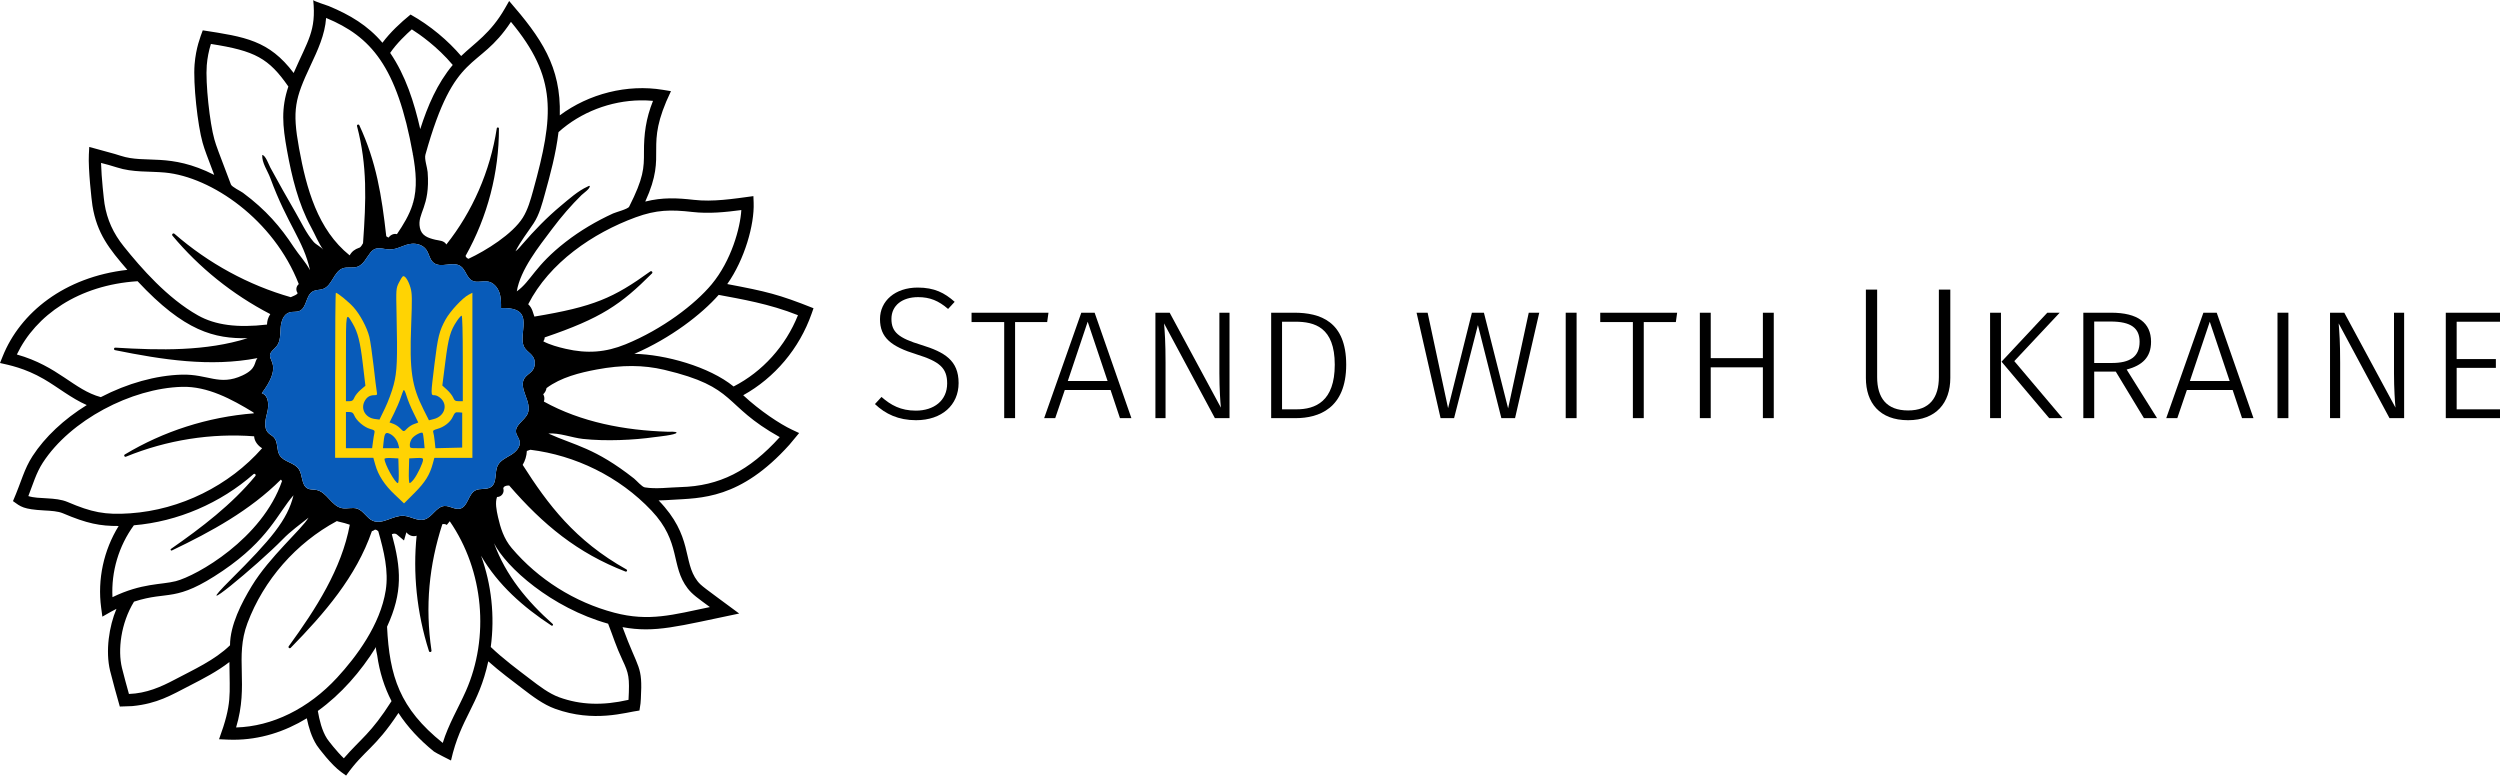 <?xml version="1.0" encoding="UTF-8" standalone="no"?>
<!-- Created with Inkscape (http://www.inkscape.org/) -->

<svg
   width="150.668mm"
   height="46.742mm"
   viewBox="0 0 150.668 46.742"
   version="1.1"
   id="svg1449"
   inkscape:version="1.2 (dc2aedaf03, 2022-05-15)"
   sodipodi:docname="logo-f0.svg"
   xmlns:inkscape="http://www.inkscape.org/namespaces/inkscape"
   xmlns:sodipodi="http://sodipodi.sourceforge.net/DTD/sodipodi-0.dtd"
   xmlns="http://www.w3.org/2000/svg"
   xmlns:svg="http://www.w3.org/2000/svg">
  <sodipodi:namedview
     id="namedview1451"
     pagecolor="#ffffff"
     bordercolor="#666666"
     borderopacity="1.0"
     inkscape:showpageshadow="2"
     inkscape:pageopacity="0.0"
     inkscape:pagecheckerboard="0"
     inkscape:deskcolor="#d1d1d1"
     inkscape:document-units="mm"
     showgrid="false"
     inkscape:zoom="0.99276681"
     inkscape:cx="297.14934"
     inkscape:cy="5.0364295"
     inkscape:window-width="1920"
     inkscape:window-height="986"
     inkscape:window-x="-11"
     inkscape:window-y="-11"
     inkscape:window-maximized="1"
     inkscape:current-layer="layer1" />
  <defs
     id="defs1446">
    <rect
       x="223.114"
       y="118.356"
       width="573.649"
       height="91.159"
       id="rect2616" />
  </defs>
  <g
     inkscape:label="Layer 1"
     inkscape:groupmode="layer"
     id="layer1"
     style="display:inline"
     transform="translate(-7.103,-31.711)">
    <path
       id="path75"
       style="display:inline;fill:#000000;fill-opacity:1;fill-rule:nonzero;stroke:none;stroke-width:0.005"
       d="m 25.98,31.711 c 0.189,1.868 -0.322,2.43 -1.179,4.399 -1.484,-1.971 -2.942,-2.181 -5.478,-2.571 -0.14,0.381 -0.413,1.055 -0.493,2.051 -0.093,1.155 0.185,3.671 0.484,4.723 0.129,0.452 0.276,0.821 0.699,1.938 -2.703,-1.366 -4.117,-0.654 -5.639,-1.152 -0.536,-0.176 -0.656,-0.181 -1.892,-0.533 l -0.024,0.463 c -0.045,0.874 0.169,2.782 0.217,3.081 0.271,1.675 1.014,2.606 2.104,3.864 -3.791,0.427 -6.459,2.577 -7.515,5.215 L 7.103,53.588 c 0.549,0.125 1.491,0.302 2.643,0.968 0.843,0.489 1.652,1.158 2.586,1.567 -1.378,0.853 -2.521,1.925 -3.265,3.072 -0.523,0.807 -0.649,1.485 -1.182,2.717 0.474,0.341 0.618,0.493 1.884,0.562 0.407,0.022 0.827,0.045 1.122,0.17 1.457,0.622 2.246,0.773 3.363,0.767 -0.902,1.46 -1.284,3.216 -1.055,4.922 l 0.073,0.542 c 0.504,-0.287 0.601,-0.347 0.85,-0.471 -0.444,1.044 -0.672,2.544 -0.384,3.734 0.138,0.569 0.426,1.594 0.585,2.155 0.811,-0.029 0.729,-0.025 0.765,-0.028 1.502,-0.15 2.309,-0.647 3.455,-1.236 0.816,-0.42 1.653,-0.851 2.385,-1.419 0.01,2.015 0.174,2.475 -0.624,4.653 0.531,0.024 0.635,0.031 0.86,0.031 1.614,0 3.104,-0.486 4.429,-1.293 0.111,0.539 0.285,1.133 0.601,1.627 0.113,0.175 0.885,1.189 1.466,1.608 l 0.301,0.217 c 1.108,-1.561 1.715,-1.594 3.155,-3.774 0.556,0.855 1.272,1.62 2.136,2.322 0.098,0.079 1.031,0.544 1.031,0.544 0.586,-2.59 1.671,-3.309 2.247,-5.977 0.701,0.624 1.445,1.173 2.058,1.643 0.586,0.449 1.249,0.958 1.969,1.217 2.353,0.85 4.24,0.21 5.084,0.104 0.073,-0.471 0.07,-0.436 0.084,-0.709 0.111,-2.054 -0.136,-1.681 -1.105,-4.316 1.959,0.365 3.327,-0.051 7.031,-0.82 -2.155,-1.593 -2.296,-1.673 -2.517,-1.959 -0.905,-1.177 -0.247,-2.7 -2.338,-4.858 0.262,-0.004 0.52,-0.02 0.764,-0.035 1.783,-0.111 4.148,-0.015 7.12,-3.323 0,0 0.239,-0.295 0.584,-0.703 l -0.437,-0.205 c -0.699,-0.327 -1.925,-1.131 -2.934,-2.073 1.898,-1.051 3.385,-2.814 4.121,-4.91 l 0.117,-0.333 c -2.107,-0.841 -2.838,-1.009 -5.199,-1.457 1.054,-1.491 1.639,-3.586 1.591,-4.894 l -0.015,-0.406 c -1.257,0.171 -2.443,0.355 -3.584,0.225 -1.018,-0.115 -1.884,-0.159 -2.934,0.103 1.399,-3.057 -0.154,-3.124 1.55,-6.654 l -0.487,-0.08 c -2.149,-0.353 -4.456,0.231 -6.213,1.537 0.085,-2.95 -1.133,-4.678 -3.052,-6.891 l -0.258,0.451 c -0.858,1.499 -1.809,2.071 -2.634,2.865 -0.786,-0.921 -1.853,-1.831 -3.05,-2.5 -0.614,0.499 -1.225,1.072 -1.695,1.701 -0.888,-1.049 -1.966,-1.684 -3.234,-2.211 -0.097,-0.04 -0.933,-0.303 -0.937,-0.363 z m 0.777,1.081 c 2.69,1.118 4.274,2.887 5.229,8.208 -0.003,0.012 -0.006,0.023 -0.009,0.035 l 0.016,0.004 c 0.173,0.976 0.276,1.984 -0.006,2.937 l -0.021,0.003 c 0.002,0.014 0.004,0.028 0.006,0.042 -0.199,0.642 -0.564,1.24 -0.947,1.802 -0.204,-0.051 -0.376,0.044 -0.514,0.208 -0.022,-0.011 -0.111,-0.07 -0.129,-0.081 -0.276,-2.458 -0.601,-4.491 -1.623,-6.69 -0.039,-0.083 -0.163,-0.038 -0.14,0.05 0.628,2.406 0.547,4.456 0.363,7.059 -0.144,0.264 -0.199,0.263 -0.248,0.279 -0.235,0.081 -0.426,0.213 -0.558,0.453 -1.928,-1.545 -2.61,-4.035 -3.05,-6.454 -0.423,-2.327 -0.242,-2.997 0.695,-4.995 0.426,-0.909 0.865,-1.845 0.936,-2.859 z m 11.14,0.236 c 2.789,3.361 2.598,5.608 1.34,10.156 -0.158,0.57 -0.32,1.159 -0.628,1.649 -0.621,0.988 -2.217,1.983 -3.273,2.475 -0.101,-0.039 -0.146,-0.097 -0.176,-0.172 1.337,-2.379 2.019,-5.056 2.012,-7.68 0,-0.081 -0.117,-0.089 -0.13,-0.009 -0.397,2.594 -1.473,5.027 -3.038,6.999 -0.144,-0.246 -0.43,-0.23 -0.669,-0.288 -0.431,-0.104 -0.827,-0.237 -0.925,-0.714 -0.184,-0.891 0.632,-1.228 0.466,-3.362 -0.021,-0.274 -0.206,-0.791 -0.135,-1.045 1.788,-6.418 3.155,-4.972 5.156,-8.008 z m -5.976,0.453 c 0.454,0.288 1.537,1.036 2.468,2.145 -0.935,1.113 -1.517,2.479 -1.959,3.866 -0.366,-1.612 -0.88,-3.225 -1.813,-4.593 0.39,-0.577 0.995,-1.145 1.305,-1.418 z m -12.107,0.879 c 2.672,0.414 3.487,0.868 4.668,2.566 -0.442,1.315 -0.354,2.347 -0.081,3.851 0.287,1.579 0.673,3.203 1.448,4.622 0.242,0.442 0.446,0.961 0.737,1.368 -0.127,-0.178 -0.429,-0.303 -0.583,-0.48 -0.444,-0.511 -0.757,-1.205 -1.096,-1.786 -0.501,-0.861 -1.025,-1.795 -1.51,-2.688 -0.095,-0.175 -0.291,-0.748 -0.49,-0.763 -0.028,0.476 0.325,0.953 0.484,1.386 1.036,2.818 2.005,3.762 2.395,5.558 -0.272,-0.509 -0.663,-0.911 -0.974,-1.385 -0.799,-1.218 -1.67,-2.242 -3.066,-3.278 -0.142,-0.106 -0.669,-0.351 -0.726,-0.503 -0.774,-2.042 -0.876,-2.291 -0.998,-2.719 -0.275,-0.966 -0.544,-3.401 -0.458,-4.462 0.035,-0.438 0.119,-0.87 0.25,-1.29 z m 25.877,3.4 c 0.256,-0.004 0.512,0.006 0.767,0.03 -0.432,1.078 -0.55,2.017 -0.545,3.085 0.005,0.974 -0.022,1.572 -0.893,3.293 -0.073,0.144 -0.804,0.332 -0.97,0.408 -1.004,0.461 -1.974,1.031 -2.85,1.71 -1.894,1.469 -2.076,2.361 -2.952,2.985 0.218,-1.318 1.331,-2.695 2.113,-3.741 0.582,-0.778 1.18,-1.463 1.789,-2.062 0.108,-0.106 0.537,-0.393 0.495,-0.552 -0.057,-0.011 -0.081,0.017 -0.132,0.04 -0.576,0.258 -1.136,0.765 -1.617,1.165 -0.835,0.696 -1.594,1.48 -2.304,2.302 -0.126,0.146 -0.266,0.323 -0.423,0.435 0.315,-0.619 0.722,-1.125 1.094,-1.688 0.348,-0.526 0.516,-1.188 0.683,-1.789 0.311,-1.125 0.662,-2.396 0.817,-3.708 1.335,-1.202 3.135,-1.888 4.927,-1.913 z m -32.499,3.77 c 0.317,0.083 0.618,0.161 0.953,0.27 0.963,0.315 1.972,0.223 2.905,0.311 2.797,0.265 6.548,2.834 8.06,6.72 -0.16,0.131 -0.196,0.369 -0.07,0.543 -0.014,0.089 -0.225,0.164 -0.413,0.248 -2.533,-0.722 -4.952,-2.03 -7.011,-3.823 -0.077,-0.066 -0.184,0.039 -0.118,0.117 1.6,1.916 3.609,3.541 5.894,4.725 -0.147,0.232 -0.186,0.405 -0.198,0.631 -1.79,0.209 -3.117,0.032 -4.155,-0.55 -1.849,-1.038 -3.437,-2.866 -4.47,-4.152 -0.64,-0.797 -1.012,-1.616 -1.167,-2.578 -0.035,-0.222 -0.186,-1.566 -0.21,-2.463 z m 38.589,2.842 c -0.062,1.07 -0.601,3.046 -1.788,4.474 -0.996,1.198 -2.958,2.705 -5.19,3.616 -1.199,0.489 -2.313,0.572 -3.611,0.271 -0.461,-0.107 -0.936,-0.236 -1.344,-0.449 0.026,-0.049 0.081,-0.112 0.083,-0.239 3.405,-1.157 4.582,-1.974 6.466,-3.856 0.069,-0.068 -0.024,-0.177 -0.103,-0.12 -2.222,1.606 -3.407,2.128 -6.984,2.722 -0.08,-0.191 -0.114,-0.508 -0.373,-0.744 1.278,-2.506 3.894,-4.291 6.475,-5.239 1.254,-0.458 2.108,-0.471 3.428,-0.321 0.993,0.113 1.98,0.011 2.941,-0.116 z m -19.862,2.029 c 0.325,-0.025 0.675,0.086 0.867,0.349 0.181,0.247 0.209,0.6 0.445,0.794 0.435,0.356 1.164,-0.11 1.629,0.207 0.313,0.214 0.364,0.703 0.702,0.876 0.286,0.147 0.638,-0.007 0.955,0.053 0.319,0.06 0.562,0.336 0.674,0.642 0.111,0.305 0.112,0.637 0.108,0.962 2.252,-0.095 0.894,1.622 1.437,2.412 0.13,0.19 0.346,0.307 0.477,0.497 0.179,0.257 0.16,0.635 -0.043,0.874 -0.132,0.154 -0.325,0.25 -0.442,0.415 -0.431,0.606 0.466,1.457 0.182,2.144 -0.176,0.427 -0.778,0.686 -0.707,1.142 0.029,0.189 0.177,0.341 0.218,0.528 0.074,0.339 -0.219,0.646 -0.516,0.827 -0.297,0.181 -0.645,0.331 -0.802,0.641 -0.21,0.418 -0.025,1.038 -0.413,1.3 -0.269,0.182 -0.654,0.052 -0.941,0.204 -0.434,0.229 -0.443,0.979 -0.919,1.1 -0.31,0.078 -0.615,-0.18 -0.934,-0.161 -0.5,0.03 -0.742,0.686 -1.225,0.816 -0.409,0.11 -0.813,-0.195 -1.236,-0.223 -0.642,-0.042 -1.279,0.555 -1.869,0.296 -0.365,-0.16 -0.555,-0.605 -0.935,-0.729 -0.295,-0.098 -0.623,0.031 -0.928,-0.032 -0.622,-0.128 -0.897,-0.966 -1.519,-1.092 -0.178,-0.036 -0.372,-0.008 -0.534,-0.088 -0.399,-0.197 -0.292,-0.81 -0.544,-1.177 -0.272,-0.397 -0.905,-0.421 -1.154,-0.834 -0.194,-0.323 -0.083,-0.786 -0.336,-1.066 -0.098,-0.107 -0.236,-0.17 -0.339,-0.272 -0.309,-0.312 -0.173,-0.826 -0.066,-1.252 0.107,-0.425 0.084,-1.006 -0.331,-1.145 1.159,-1.54 0.5,-1.91 0.492,-2.248 -0.006,-0.244 0.251,-0.396 0.403,-0.587 0.237,-0.299 0.215,-0.719 0.24,-1.099 0.025,-0.381 0.164,-0.824 0.529,-0.935 0.196,-0.06 0.418,-0.007 0.606,-0.087 0.447,-0.19 0.376,-0.932 0.797,-1.174 0.192,-0.109 0.433,-0.08 0.639,-0.158 0.545,-0.207 0.631,-1.046 1.181,-1.24 0.276,-0.097 0.591,0.004 0.868,-0.09 0.376,-0.126 0.546,-0.547 0.794,-0.856 0.348,-0.434 0.707,-0.196 1.16,-0.188 0.486,0.008 0.853,-0.307 1.329,-0.343 z m -16.524,2.258 c 2.838,3.041 4.636,3.468 6.63,3.435 -2.495,0.788 -5.268,0.735 -7.968,0.568 -0.096,-0.006 -0.114,0.133 -0.02,0.152 2.85,0.578 5.743,1.027 8.581,0.479 -0.218,0.263 -0.035,0.642 -0.906,1.046 -1.393,0.645 -2.069,-0.09 -3.649,-0.049 -1.553,0.041 -3.282,0.522 -4.884,1.355 -1.626,-0.438 -2.565,-1.867 -5.06,-2.57 1.134,-2.369 3.724,-4.19 7.277,-4.416 z m 35.022,0.824 c 1.328,0.252 3.036,0.529 4.777,1.224 -0.743,1.86 -2.135,3.404 -3.879,4.297 -1.467,-1.198 -4.137,-1.935 -5.98,-1.968 2.194,-0.945 4.062,-2.393 5.082,-3.554 z m -5.216,4.288 c 0.669,0.003 1.306,0.079 1.934,0.227 4.46,1.056 3.466,2.109 6.962,4.058 -1.849,2.046 -3.639,2.947 -5.975,3.011 -0.693,0.019 -1.483,0.129 -2.157,0.018 -0.176,-0.029 -0.503,-0.418 -0.65,-0.534 -2.37,-1.862 -3.54,-1.979 -5.166,-2.712 0.662,-0.055 1.422,0.253 2.088,0.325 1.395,0.15 3.069,0.068 4.303,-0.107 0.14,-0.02 1.321,-0.135 1.336,-0.269 0.009,-0.083 -0.475,-0.055 -0.551,-0.058 -2.557,-0.08 -5.2,-0.57 -7.445,-1.818 0.05,-0.135 0.045,-0.305 -0.039,-0.443 0.092,-0.076 0.174,-0.212 0.2,-0.37 0.865,-0.647 2.012,-0.93 3.031,-1.12 0.758,-0.142 1.46,-0.211 2.129,-0.208 z m -27.12,1.254 c 1.532,-0.04 2.98,0.739 4.292,1.539 0.009,0.019 0.02,0.039 0.032,0.058 -2.787,0.217 -5.467,1.088 -7.78,2.48 -0.079,0.048 -0.017,0.168 0.068,0.133 2.479,-1.015 5.152,-1.426 7.726,-1.229 0.012,0.312 0.26,0.592 0.482,0.718 -1.984,2.257 -4.927,3.716 -7.955,3.924 -1.517,0.107 -2.324,-0.065 -3.768,-0.682 -0.739,-0.315 -1.736,-0.153 -2.367,-0.357 0.279,-0.713 0.469,-1.39 0.873,-2.014 1.661,-2.561 5.334,-4.49 8.395,-4.57 z m 20.986,3.792 c 2.694,0.334 5.348,1.601 7.304,3.672 1.797,1.902 1.133,3.327 2.178,4.686 0.281,0.364 0.618,0.591 1.338,1.123 -2.221,0.46 -3.659,0.895 -5.766,0.338 -2.391,-0.631 -4.585,-2.015 -6.179,-3.895 -0.48,-0.567 -0.68,-1.231 -0.824,-1.864 -0.097,-0.43 -0.181,-0.875 -0.061,-1.213 0.276,0 0.456,-0.261 0.38,-0.509 -0.003,-0.011 -0.003,-0.04 0.022,-0.075 0.076,-0.107 0.241,-0.107 0.33,-0.109 2.052,2.369 4.112,4.065 7.01,5.187 0.082,0.032 0.137,-0.085 0.059,-0.128 -3.109,-1.74 -4.735,-3.919 -6.255,-6.302 0.152,-0.253 0.238,-0.543 0.252,-0.838 0.069,-0.028 0.14,-0.052 0.212,-0.073 z m -16.63,1.449 c 0.057,0.004 0.103,0.074 0.057,0.131 -1.412,1.716 -3.248,3.116 -5.087,4.395 -0.055,0.039 -0.006,0.124 0.055,0.095 2.38,-1.141 4.7,-2.407 6.57,-4.273 0.015,0.02 0.043,0.055 0.069,0.086 -1.2,3.492 -5.15,5.714 -6.404,6.037 -0.878,0.225 -2.041,0.104 -3.816,0.964 -0.08,-1.538 0.377,-3.084 1.29,-4.332 2.647,-0.221 5.225,-1.338 7.21,-3.082 0.018,-0.016 0.039,-0.022 0.058,-0.021 z m 2.355,1.291 c -0.357,1.491 -1.377,2.683 -3.771,5.071 -2.708,2.7 1.609,-0.859 3.124,-2.418 0.465,-0.479 1.027,-0.883 1.552,-1.301 -0.392,0.681 -2.355,2.361 -3.423,4.124 -0.611,1.007 -1.308,2.353 -1.308,3.567 -0.919,0.896 -2.197,1.469 -3.352,2.08 -0.803,0.425 -1.682,0.817 -2.74,0.855 -0.113,-0.403 -0.319,-1.149 -0.421,-1.571 -0.259,-1.072 -0.071,-2.69 0.727,-3.993 2.119,-0.69 2.454,0.106 5.347,-1.858 2.769,-1.88 3.318,-3.476 4.265,-4.555 z m 2.612,1.558 c 0.077,0.028 0.151,0.045 0.215,0.059 0.151,0.032 0.359,0.089 0.566,0.161 -0.49,2.657 -2.042,5.073 -3.679,7.322 -0.056,0.077 0.05,0.166 0.116,0.098 2.03,-2.073 3.95,-4.292 4.894,-7.032 0.062,-0.014 0.121,-0.044 0.171,-0.086 0.071,-0.027 0.161,0.042 0.215,0.094 0.345,1.212 0.631,2.397 0.448,3.559 -0.326,2.077 -1.774,4.008 -2.932,5.263 -1.723,1.868 -3.916,2.942 -6.086,3 0.783,-2.596 -0.096,-4.209 0.686,-6.291 0.976,-2.599 2.933,-4.829 5.385,-6.146 z m 6.805,0.011 c 2.062,2.992 2.397,7.004 0.973,10.227 -0.455,1.03 -1.053,2.016 -1.395,3.132 -2.601,-2.083 -3.209,-4.017 -3.357,-7.004 0.951,-2.069 0.854,-3.494 0.289,-5.57 0.091,-0.055 0.227,-0.053 0.3,0.009 l 0.432,0.364 0.144,-0.493 c 0.167,0.218 0.427,0.275 0.617,0.206 -0.225,2.209 -0.006,4.607 0.744,6.956 0.029,0.091 0.166,0.06 0.152,-0.035 -0.396,-2.677 -0.139,-5.168 0.654,-7.615 0.129,-0.027 0.207,0.004 0.267,0.045 z m 2.67,1.329 c 0.729,1.445 3.452,3.886 6.874,4.845 0.305,0.777 0.467,1.347 0.863,2.186 0.386,0.817 0.438,1.043 0.366,2.403 -1.568,0.358 -2.897,0.308 -4.176,-0.154 -0.611,-0.222 -1.201,-0.673 -1.771,-1.11 -0.715,-0.547 -1.588,-1.188 -2.355,-1.921 0.252,-1.867 0.042,-3.766 -0.584,-5.498 1.02,1.754 2.551,3.101 4.242,4.207 0.063,0.042 0.131,-0.046 0.075,-0.097 -1.542,-1.372 -2.825,-2.919 -3.534,-4.86 z m -7.104,6.238 c -0.05,0.079 0.048,0.418 0.061,0.515 0.143,1.016 0.435,1.928 0.864,2.758 -1.252,1.966 -1.829,2.239 -2.875,3.446 -0.429,-0.41 -0.93,-1.058 -1.012,-1.184 -0.31,-0.483 -0.461,-1.127 -0.555,-1.67 1.399,-1.006 2.589,-2.368 3.516,-3.865 z" />
    <path
       style="display:none;fill:#085bb9;fill-opacity:1;fill-rule:nonzero;stroke:none;stroke-width:0.018"
       d="m 98.771,200.922 c -3.401,5.495 -7.769,10.496 -12.906,14.189 0.346,1.991 0.9,4.356 2.037,6.129 0.298,0.462 2.139,2.84 3.713,4.344 3.838,-4.431 5.957,-5.434 10.552,-12.651 -1.574,-3.046 -2.645,-6.393 -3.171,-10.122 -0.05,-0.355 -0.408,-1.597 -0.226,-1.889 z"
       id="path1105" />
    <path
       style="display:none;fill:#085bb9;fill-opacity:1;fill-rule:nonzero;stroke:none;stroke-width:0.018"
       d="m 115.047,173.146 -0.663,0.818 c -0.221,-0.15 -0.508,-0.266 -0.982,-0.166 -2.909,8.982 -3.853,18.126 -2.399,27.953 0.053,0.349 -0.451,0.462 -0.558,0.128 -2.752,-8.62 -3.558,-17.422 -2.731,-25.532 -0.697,0.253 -1.65,0.044 -2.265,-0.756 l -0.529,1.809 -1.585,-1.337 c -0.271,-0.228 -0.77,-0.235 -1.103,-0.035 2.076,7.62 2.431,12.852 -1.059,20.447 0.544,10.965 2.775,18.062 12.323,25.71 1.255,-4.096 3.452,-7.717 5.121,-11.498 5.228,-11.83 4,-26.558 -3.57,-37.54 z"
       id="path1103" />
    <path
       style="display:none;fill:#085bb9;fill-opacity:1;fill-rule:nonzero;stroke:none;stroke-width:0.018"
       d="m 80.481,167.389 c -3.476,3.959 -5.493,9.82 -15.656,16.72 -10.618,7.21 -11.85,4.29 -19.627,6.821 -2.927,4.784 -3.62,10.724 -2.668,14.658 0.376,1.549 1.132,4.287 1.547,5.768 3.882,-0.139 7.108,-1.581 10.056,-3.14 4.24,-2.241 8.933,-4.347 12.304,-7.634 0,-4.458 2.558,-9.397 4.8,-13.095 3.921,-6.468 11.124,-12.637 12.564,-15.136 -1.929,1.535 -3.991,3.021 -5.698,4.777 -5.56,5.722 -21.408,18.788 -11.466,8.876 8.789,-8.766 12.532,-13.143 13.843,-18.615 z"
       id="path1101" />
    <path
       style="display:none;fill:#085bb9;fill-opacity:1;fill-rule:nonzero;stroke:none;stroke-width:0.018"
       d="m 106.184,159.329 v 5.401 c 1.479,-1.544 2.455,-3.42 2.906,-5.401 z"
       id="path1099" />
    <path
       style="display:none;fill:#085bb9;fill-opacity:1;fill-rule:nonzero;stroke:none;stroke-width:0.018"
       d="m 100.721,159.329 c 0.451,1.982 1.428,3.857 2.907,5.401 v -5.401 z"
       id="path1097" />
    <path
       style="display:none;fill:#085bb9;fill-opacity:1;fill-rule:nonzero;stroke:none;stroke-width:0.018"
       d="m 132.88,157.331 c -0.264,0.075 -0.524,0.164 -0.777,0.267 -0.05,1.082 -0.366,2.146 -0.925,3.076 5.579,8.745 11.549,16.745 22.96,23.133 0.283,0.159 0.082,0.588 -0.218,0.472 -10.636,-4.117 -18.199,-10.344 -25.73,-19.039 -0.326,0.009 -0.93,0.009 -1.21,0.401 -0.093,0.13 -0.093,0.237 -0.082,0.276 0.28,0.911 -0.383,1.868 -1.394,1.868 -0.437,1.239 -0.132,2.875 0.226,4.452 0.528,2.323 1.26,4.762 3.023,6.844 5.852,6.9 13.906,11.979 22.682,14.296 7.732,2.048 13.013,0.451 21.165,-1.239 -2.643,-1.955 -3.882,-2.789 -4.912,-4.124 -3.834,-4.986 -1.399,-10.22 -7.995,-17.2 -7.18,-7.602 -16.923,-12.255 -26.812,-13.48 z"
       id="path1095" />
    <path
       style="display:none;fill:#085bb9;fill-opacity:1;fill-rule:nonzero;stroke:none;stroke-width:0.018"
       d="m 108.934,153.597 -0.256,0.057 c -1.458,0.329 -2.494,1.624 -2.494,3.118 h 3.196 c 4.7e-4,-1.066 -0.147,-2.135 -0.446,-3.176 z"
       id="path1093" />
    <path
       style="display:none;fill:#085bb9;fill-opacity:1;fill-rule:nonzero;stroke:none;stroke-width:0.018"
       d="m 100.878,153.597 c -0.299,1.041 -0.447,2.11 -0.447,3.176 h 3.196 c 0,-1.495 -1.036,-2.79 -2.495,-3.118 z"
       id="path1091" />
    <path
       style="display:none;fill:#085bb9;fill-opacity:1;fill-rule:nonzero;stroke:none;stroke-width:0.018"
       d="m 116.25,149.102 c -0.085,0.327 -0.203,0.651 -0.357,0.966 -0.681,1.394 -1.959,2.404 -3.473,2.744 l -0.99,0.223 c 0.339,1.229 0.506,2.486 0.505,3.738 h 5.755 v -7.67 z"
       id="path1089" />
    <path
       style="display:none;fill:#085bb9;fill-opacity:1;fill-rule:nonzero;stroke:none;stroke-width:0.018"
       d="m 92.122,149.102 v 7.67 h 5.754 c -4.68e-4,-1.251 0.166,-2.508 0.505,-3.738 l -0.99,-0.223 c -1.514,-0.34 -2.791,-1.35 -3.472,-2.744 -0.154,-0.315 -0.273,-0.639 -0.358,-0.966 z"
       id="path1087" />
    <path
       style="display:none;fill:#085bb9;fill-opacity:1;fill-rule:nonzero;stroke:none;stroke-width:0.018"
       d="m 104.906,144.049 c -0.668,2.429 -1.647,4.761 -2.914,6.938 -0.041,0.072 -0.08,0.145 -0.121,0.218 1.227,0.317 2.278,1.016 3.034,1.953 0.757,-0.937 1.808,-1.637 3.034,-1.953 -0.04,-0.073 -0.079,-0.146 -0.121,-0.218 -1.266,-2.177 -2.246,-4.509 -2.914,-6.938 z"
       id="path1085" />
    <path
       style="display:none;fill:#085bb9;fill-opacity:1;fill-rule:nonzero;stroke:none;stroke-width:0.018"
       d="m 55.847,143.411 c -11.236,0.296 -24.719,7.376 -30.817,16.777 -1.485,2.292 -2.18,4.775 -3.205,7.392 2.317,0.748 5.976,0.153 8.689,1.31 5.301,2.262 8.261,2.893 13.831,2.502 11.112,-0.765 21.917,-6.12 29.2,-14.405 -0.818,-0.46 -1.727,-1.49 -1.77,-2.634 -9.449,-0.724 -19.262,0.784 -28.361,4.511 -0.314,0.128 -0.54,-0.314 -0.251,-0.49 8.488,-5.11 18.326,-8.309 28.557,-9.104 -0.043,-0.07 -0.082,-0.141 -0.116,-0.212 -4.818,-2.934 -10.133,-5.796 -15.756,-5.648 z"
       id="path1083" />
    <path
       style="display:none;fill:#085bb9;fill-opacity:1;fill-rule:nonzero;stroke:none;stroke-width:0.018"
       d="m 117.69,127.565 c -1.734,2.026 -2.827,4.521 -3.141,7.169 l -1.007,8.495 c 1.398,0.683 2.344,1.92 2.706,3.317 h 1.442 z"
       id="path1081" />
    <path
       style="display:none;fill:#085bb9;fill-opacity:1;fill-rule:nonzero;stroke:none;stroke-width:0.018"
       d="m 92.122,127.565 v 18.981 h 1.442 c 0.361,-1.397 1.308,-2.634 2.706,-3.317 l -1.007,-8.495 c -0.314,-2.648 -1.407,-5.143 -3.141,-7.169 z"
       id="path1079" />
    <path
       style="display:none;fill:#085bb9;fill-opacity:1;fill-rule:nonzero;stroke:none;stroke-width:0.018"
       d="m 174.542,123.064 c -3.745,4.26 -10.599,9.577 -18.654,13.045 6.766,0.121 16.565,2.827 21.951,7.224 6.404,-3.28 11.514,-8.947 14.239,-15.774 -6.39,-2.554 -12.661,-3.57 -17.536,-4.495 z"
       id="path1077" />
    <path
       style="display:none;fill:#085bb9;fill-opacity:1;fill-rule:nonzero;stroke:none;stroke-width:0.018"
       d="m 104.906,118.421 c 1.315,1.479 2.01,3.408 1.94,5.386 l -0.41,11.572 c -0.177,5.017 1.069,9.983 3.593,14.322 0.176,0.303 0.336,0.61 0.487,0.92 l 1.342,-0.302 c 1.378,-0.31 2.243,-1.679 1.933,-3.056 -0.31,-1.377 -1.678,-2.243 -3.056,-1.933 -0.003,0 -0.006,0 -0.009,0 l 1.281,-10.886 c 0.608,-5.158 3.679,-9.703 8.238,-12.19 v 37.073 h -8.544 c -0.597,3.229 -2.32,6.25 -5.053,8.432 -0.72,0.444 -1.32,1.061 -1.744,1.795 -0.424,-0.734 -1.023,-1.351 -1.744,-1.795 -2.732,-2.182 -4.455,-5.203 -5.052,-8.432 h -8.545 v -37.073 c 4.56,2.487 7.631,7.031 8.238,12.19 l 1.281,10.886 c -0.003,0 -0.006,0 -0.009,0 -1.378,-0.31 -2.746,0.556 -3.056,1.933 -0.31,1.377 0.556,2.745 1.933,3.056 l 1.342,0.302 c 0.151,-0.31 0.311,-0.617 0.487,-0.92 2.525,-4.339 3.771,-9.305 3.593,-14.322 L 102.967,123.806 c -0.07,-1.978 0.625,-3.906 1.939,-5.386 z"
       id="path1075" />
    <path
       style="display:inline;fill:#085bb9;fill-opacity:1;fill-rule:nonzero;stroke:none;stroke-width:0.005"
       d="m 31.919,46.4 c -0.476,0.036 -0.843,0.351 -1.329,0.343 -0.454,-0.008 -0.812,-0.246 -1.16,0.188 -0.248,0.31 -0.418,0.731 -0.794,0.856 -0.277,0.094 -0.593,-0.007 -0.868,0.09 -0.55,0.194 -0.636,1.033 -1.181,1.24 -0.206,0.078 -0.447,0.049 -0.639,0.158 -0.421,0.241 -0.35,0.984 -0.797,1.174 -0.189,0.08 -0.41,0.027 -0.606,0.087 -0.365,0.111 -0.504,0.554 -0.529,0.935 -0.025,0.38 -0.003,0.8 -0.24,1.099 -0.151,0.191 -0.408,0.343 -0.403,0.587 0.008,0.338 0.667,0.708 -0.492,2.248 0.416,0.138 0.439,0.719 0.331,1.145 -0.107,0.426 -0.243,0.94 0.066,1.252 0.102,0.103 0.241,0.165 0.339,0.272 0.254,0.279 0.142,0.742 0.336,1.066 0.248,0.413 0.882,0.437 1.154,0.834 0.251,0.367 0.145,0.98 0.544,1.177 0.163,0.08 0.357,0.052 0.534,0.088 0.622,0.125 0.897,0.964 1.519,1.092 0.305,0.063 0.632,-0.065 0.928,0.032 0.379,0.124 0.57,0.569 0.935,0.729 0.589,0.259 1.226,-0.338 1.869,-0.296 0.423,0.027 0.827,0.333 1.236,0.223 0.483,-0.13 0.725,-0.786 1.225,-0.816 0.319,-0.019 0.624,0.239 0.934,0.161 0.476,-0.12 0.485,-0.871 0.919,-1.1 0.287,-0.151 0.672,-0.022 0.941,-0.204 0.388,-0.262 0.203,-0.883 0.413,-1.3 0.156,-0.31 0.505,-0.461 0.802,-0.641 0.297,-0.181 0.589,-0.487 0.516,-0.827 -0.041,-0.187 -0.189,-0.338 -0.218,-0.528 -0.071,-0.456 0.531,-0.715 0.707,-1.142 0.284,-0.688 -0.613,-1.538 -0.182,-2.144 0.117,-0.165 0.31,-0.261 0.442,-0.415 0.203,-0.239 0.222,-0.616 0.043,-0.874 -0.132,-0.189 -0.347,-0.307 -0.477,-0.497 -0.543,-0.79 0.815,-2.507 -1.437,-2.412 0.004,-0.324 0.003,-0.657 -0.108,-0.962 -0.112,-0.305 -0.355,-0.582 -0.674,-0.642 -0.316,-0.06 -0.668,0.094 -0.955,-0.053 C 35.224,48.452 35.172,47.963 34.859,47.75 34.395,47.432 33.666,47.899 33.231,47.543 32.994,47.349 32.966,46.996 32.786,46.749 32.593,46.487 32.243,46.375 31.919,46.4 Z"
       id="path1073" />
    <path
       style="display:none;fill:#085bb9;fill-opacity:1;fill-rule:nonzero;stroke:none;stroke-width:0.018"
       d="m 37.899,93.869 c 0.089,3.292 0.642,8.226 0.772,9.04 0.572,3.531 1.934,6.538 4.285,9.463 3.793,4.718 9.621,11.43 16.408,15.239 3.811,2.136 8.68,2.784 15.252,2.018 0.046,-0.829 0.187,-1.467 0.727,-2.317 -8.388,-4.349 -15.764,-10.313 -21.636,-17.346 -0.241,-0.287 0.15,-0.672 0.433,-0.429 7.557,6.584 16.438,11.382 25.735,14.034 0.692,-0.305 1.465,-0.583 1.517,-0.909 -0.462,-0.64 -0.332,-1.511 0.255,-1.993 C 76.1,106.406 62.33,96.974 52.063,96.001 48.639,95.677 44.934,96.017 41.399,94.86 40.168,94.459 39.061,94.174 37.899,93.869 Z"
       id="path1071" />
    <path
       style="display:none;fill:#085bb9;fill-opacity:1;fill-rule:nonzero;stroke:none;stroke-width:0.018"
       d="m 157.195,80.032 c -6.58,0.091 -13.185,2.609 -18.086,7.02 -0.568,4.816 -1.857,9.482 -2.998,13.61 -0.611,2.208 -1.228,4.636 -2.506,6.568 -1.367,2.066 -2.862,3.925 -4.017,6.197 0.574,-0.411 1.089,-1.06 1.552,-1.595 2.606,-3.016 5.393,-5.896 8.457,-8.45 1.763,-1.467 3.818,-3.328 5.934,-4.276 0.187,-0.085 0.273,-0.187 0.483,-0.149 0.153,0.581 -1.422,1.636 -1.818,2.025 -2.235,2.198 -4.432,4.712 -6.566,7.568 -2.868,3.841 -6.955,8.895 -7.755,13.733 3.214,-2.289 3.885,-5.564 10.835,-10.956 3.214,-2.494 6.778,-4.588 10.462,-6.279 0.608,-0.278 3.294,-0.968 3.561,-1.496 3.194,-6.317 3.295,-8.512 3.276,-12.086 -0.02,-3.922 0.413,-7.366 2,-11.324 -0.934,-0.087 -1.874,-0.124 -2.814,-0.111 z"
       id="path1069" />
    <path
       style="display:none;fill:#085bb9;fill-opacity:1;fill-rule:nonzero;stroke:none;stroke-width:0.018"
       d="m 87.692,61.796 c -0.26,3.724 -1.87,7.159 -3.435,10.495 -3.438,7.333 -4.101,9.796 -2.549,18.336 1.612,8.877 4.119,18.02 11.195,23.691 0.485,-0.882 1.187,-1.367 2.048,-1.663 0.18,-0.059 0.383,-0.057 0.911,-1.025 0.674,-9.552 0.973,-17.078 -1.333,-25.91 -0.087,-0.324 0.371,-0.487 0.513,-0.184 3.752,8.069 4.943,15.535 5.958,24.556 0.068,0.043 0.393,0.258 0.474,0.299 0.508,-0.602 1.141,-0.95 1.888,-0.763 1.404,-2.062 2.745,-4.256 3.474,-6.614 -0.007,-0.052 -0.016,-0.102 -0.023,-0.154 l 0.075,-0.009 c 1.037,-3.497 0.658,-7.199 0.023,-10.78 l -0.059,-0.016 c 0.011,-0.042 0.023,-0.084 0.034,-0.127 C 103.38,72.394 97.565,65.902 87.692,61.796 Z"
       id="path1063" />
    <path
       id="path79"
       style="display:none;fill:#ffd303;fill-opacity:1;fill-rule:nonzero;stroke:none;stroke-width:0.018"
       d="m 128.584,62.664 c -7.347,11.146 -12.366,5.837 -18.928,29.396 -0.26,0.935 0.419,2.829 0.497,3.837 0.613,7.834 -2.383,9.07 -1.709,12.341 0.363,1.75 1.814,2.237 3.397,2.62 0.877,0.212 1.925,0.153 2.454,1.058 5.743,-7.236 9.694,-16.166 11.152,-25.69 0.045,-0.291 0.476,-0.262 0.476,0.035 0.025,9.632 -2.479,19.456 -7.386,28.191 0.109,0.276 0.276,0.487 0.647,0.631 3.873,-1.806 9.732,-5.458 12.013,-9.085 1.13,-1.798 1.727,-3.962 2.306,-6.053 4.617,-16.694 5.317,-24.942 -4.919,-37.279 z m -21.935,1.664 c -1.135,1.002 -3.358,3.089 -4.789,5.206 3.424,5.02 5.313,10.942 6.654,16.859 1.623,-5.093 3.759,-10.106 7.193,-14.192 -3.418,-4.071 -7.393,-6.817 -9.058,-7.873 z M 62.208,67.553 c -0.481,1.54 -0.788,3.127 -0.916,4.735 -0.317,3.895 0.672,12.83 1.682,16.377 0.449,1.573 0.822,2.484 3.663,9.981 0.212,0.558 2.144,1.458 2.666,1.845 5.124,3.802 8.322,7.559 11.254,12.031 1.141,1.738 2.576,3.212 3.576,5.082 -1.43,-6.593 -4.987,-10.058 -8.792,-20.404 -0.585,-1.59 -1.879,-3.342 -1.777,-5.089 0.729,0.055 1.45,2.156 1.798,2.8 1.781,3.278 3.704,6.707 5.543,9.867 1.242,2.132 2.39,4.681 4.021,6.557 0.565,0.649 1.674,1.107 2.139,1.761 -1.066,-1.496 -1.816,-3.399 -2.704,-5.023 -2.846,-5.208 -4.263,-11.17 -5.315,-16.965 -1.002,-5.518 -1.328,-9.31 0.296,-14.135 -4.335,-6.235 -7.327,-7.9 -17.134,-9.421 z m 117.339,36.75 c -3.529,0.465 -7.152,0.841 -10.797,0.424 -4.845,-0.551 -7.98,-0.504 -12.585,1.177 -9.475,3.479 -19.078,10.031 -23.768,19.231 0.952,0.868 1.075,2.032 1.369,2.731 13.131,-2.18 17.478,-4.098 25.636,-9.992 0.289,-0.21 0.629,0.19 0.376,0.44 -6.917,6.91 -11.234,9.908 -23.734,14.154 -0.007,0.467 -0.207,0.697 -0.303,0.877 1.499,0.779 3.244,1.253 4.935,1.647 4.766,1.107 8.853,0.802 13.255,-0.994 8.194,-3.344 15.398,-8.874 19.052,-13.273 4.356,-5.242 6.338,-12.496 6.564,-16.424 z M 104.906,118.421 c -1.315,1.479 -2.009,3.408 -1.939,5.386 l 0.409,11.572 c 0.177,5.017 -1.068,9.982 -3.593,14.322 -0.176,0.303 -0.336,0.61 -0.487,0.92 l -1.342,-0.302 c -1.378,-0.31 -2.243,-1.678 -1.933,-3.056 0.31,-1.377 1.678,-2.243 3.056,-1.933 0.003,0 0.006,0 0.009,0 L 97.803,134.444 c -0.607,-5.159 -3.678,-9.702 -8.238,-12.19 v 37.073 h 8.545 c 0.597,3.229 2.32,6.25 5.052,8.432 0.721,0.444 1.32,1.061 1.744,1.795 0.424,-0.734 1.023,-1.351 1.744,-1.795 2.732,-2.182 4.455,-5.203 5.053,-8.432 h 8.544 v -37.073 c -4.56,2.487 -7.63,7.031 -8.238,12.19 l -1.281,10.886 c 0.003,0 0.006,0 0.009,0 1.377,-0.31 2.746,0.556 3.056,1.933 0.31,1.377 -0.555,2.745 -1.933,3.056 l -1.342,0.302 c -0.151,-0.31 -0.311,-0.617 -0.487,-0.92 -2.525,-4.34 -3.77,-9.305 -3.593,-14.322 l 0.41,-11.572 c 0.07,-1.978 -0.625,-3.906 -1.94,-5.386 z m -58.921,1.618 c -13.043,0.831 -22.55,7.516 -26.712,16.212 9.161,2.579 12.606,7.826 18.574,9.432 5.882,-3.06 12.229,-4.826 17.93,-4.976 5.798,-0.151 8.279,2.547 13.394,0.18 3.199,-1.481 2.527,-2.873 3.326,-3.839 -10.418,2.01 -21.037,0.362 -31.498,-1.759 -0.342,-0.07 -0.276,-0.581 0.075,-0.558 9.91,0.613 20.089,0.808 29.248,-2.084 -7.318,0.123 -13.918,-1.445 -24.336,-12.608 z m 46.138,7.527 c 1.733,2.026 2.827,4.521 3.141,7.169 l 1.007,8.495 c -1.398,0.683 -2.344,1.919 -2.706,3.317 h -1.442 z m 25.567,0 v 18.981 h -1.442 c -0.361,-1.397 -1.308,-2.634 -2.706,-3.317 l 1.007,-8.495 c 0.314,-2.648 1.407,-5.143 3.141,-7.169 z m 37.706,11.241 c -2.457,-0.012 -5.034,0.243 -7.817,0.763 -3.741,0.7 -7.951,1.739 -11.127,4.113 -0.093,0.581 -0.394,1.078 -0.734,1.358 0.31,0.508 0.328,1.13 0.143,1.627 8.24,4.584 17.943,6.381 27.329,6.675 0.276,0.009 2.055,-0.093 2.021,0.212 -0.057,0.49 -4.392,0.913 -4.905,0.986 -4.529,0.643 -10.676,0.946 -15.795,0.394 -2.445,-0.264 -5.235,-1.397 -7.666,-1.194 5.971,2.688 10.266,3.117 18.963,9.953 0.54,0.426 1.738,1.857 2.386,1.962 2.476,0.405 5.376,0.005 7.919,-0.066 8.575,-0.237 15.146,-3.545 21.934,-11.054 -12.832,-7.153 -9.183,-11.018 -25.554,-14.895 -2.304,-0.545 -4.642,-0.823 -7.099,-0.834 z m -50.49,5.243 c 0.668,2.429 1.647,4.761 2.914,6.938 0.042,0.072 0.081,0.145 0.121,0.218 -1.227,0.317 -2.277,1.016 -3.034,1.953 -0.757,-0.937 -1.808,-1.637 -3.034,-1.953 0.041,-0.073 0.079,-0.146 0.121,-0.218 1.267,-2.177 2.246,-4.509 2.914,-6.938 z m -12.783,5.054 h 1.44 c 0.085,0.327 0.204,0.651 0.358,0.966 0.681,1.394 1.958,2.404 3.472,2.744 l 0.99,0.223 c -0.339,1.229 -0.506,2.486 -0.505,3.738 h -5.754 z m 24.127,0 h 1.44 v 7.67 h -5.755 c 8.4e-4,-1.251 -0.166,-2.508 -0.505,-3.738 l 0.99,-0.223 c 1.514,-0.34 2.791,-1.35 3.473,-2.744 0.154,-0.315 0.273,-0.639 0.357,-0.966 z m -15.372,4.495 0.255,0.057 c 1.459,0.329 2.495,1.624 2.495,3.118 h -3.196 c 0,-1.066 0.147,-2.135 0.447,-3.176 z m 8.056,0 c 0.299,1.041 0.447,2.11 0.446,3.176 h -3.196 c 0,-1.495 1.036,-2.79 2.494,-3.118 z m -8.213,5.732 h 2.907 v 5.401 c -1.479,-1.544 -2.456,-3.419 -2.907,-5.401 z m 5.463,0 h 2.906 c -0.451,1.982 -1.427,3.857 -2.906,5.401 z m -34.349,3.319 c -0.07,-0.005 -0.145,0.017 -0.212,0.077 -7.288,6.404 -16.749,10.502 -26.466,11.313 -3.349,4.581 -5.028,10.256 -4.734,15.902 6.516,-3.158 10.785,-2.715 14.009,-3.54 4.604,-1.185 19.105,-9.343 23.509,-22.16 -0.096,-0.114 -0.196,-0.24 -0.253,-0.314 -6.862,6.85 -15.378,11.498 -24.115,15.685 -0.223,0.107 -0.406,-0.207 -0.203,-0.348 6.752,-4.693 13.492,-9.833 18.674,-16.132 0.171,-0.208 9.22e-4,-0.467 -0.209,-0.482 z M 90.068,173.107 c -9.003,4.837 -16.187,13.022 -19.768,22.561 -2.871,7.646 0.355,13.564 -2.52,23.094 7.965,-0.212 16.016,-4.157 22.34,-11.013 4.249,-4.607 9.564,-11.697 10.762,-19.319 0.67,-4.265 -0.378,-8.614 -1.645,-13.063 -0.201,-0.194 -0.531,-0.447 -0.791,-0.346 -0.182,0.157 -0.399,0.264 -0.627,0.317 -3.465,10.056 -10.511,18.202 -17.964,25.811 -0.243,0.248 -0.63,-0.077 -0.426,-0.36 6.007,-8.256 11.703,-17.123 13.503,-26.876 -0.761,-0.264 -1.524,-0.474 -2.078,-0.59 -0.235,-0.052 -0.506,-0.114 -0.788,-0.217 z m 34.779,4.917 c 2.602,7.126 7.313,12.803 12.972,17.841 0.207,0.187 -0.041,0.51 -0.274,0.357 -6.206,-4.06 -11.826,-9.006 -15.572,-15.444 2.299,6.356 3.069,13.327 2.144,20.18 2.816,2.692 6.021,5.044 8.646,7.053 2.091,1.604 4.256,3.26 6.499,4.073 4.698,1.695 9.576,1.877 15.331,0.565 0.264,-4.989 0.072,-5.818 -1.344,-8.819 -1.456,-3.08 -2.05,-5.172 -3.169,-8.023 -12.564,-3.52 -22.559,-12.48 -25.233,-17.784 z" />
    <path
       style="fill:#ffd303;fill-opacity:1;stroke-width:0.073"
       d="M 30.901,61.527 C 30.287,60.951 29.899,60.359 29.721,59.723 l -0.118,-0.421 H 28.451 27.299 v -4.973 c 0,-2.735 0.02,-4.973 0.045,-4.973 0.106,0 0.773,0.545 1.065,0.87 0.395,0.439 0.814,1.226 0.954,1.789 0.058,0.235 0.174,1.031 0.258,1.77 0.083,0.739 0.169,1.433 0.191,1.543 0.035,0.177 0.018,0.2 -0.153,0.2 -0.273,0 -0.454,0.115 -0.588,0.374 -0.24,0.464 0.059,0.983 0.61,1.057 l 0.292,0.039 0.333,-0.686 c 0.183,-0.377 0.418,-1.01 0.521,-1.406 0.21,-0.807 0.238,-1.485 0.175,-4.278 -0.033,-1.486 -0.03,-1.533 0.135,-1.87 0.093,-0.19 0.204,-0.367 0.246,-0.393 0.118,-0.073 0.332,0.244 0.458,0.677 0.1,0.343 0.105,0.635 0.042,2.297 -0.103,2.713 0.033,3.633 0.748,5.057 l 0.324,0.644 0.294,-0.075 c 0.624,-0.158 0.859,-0.808 0.443,-1.224 -0.125,-0.125 -0.289,-0.212 -0.399,-0.212 -0.237,0 -0.236,0.027 -0.004,-1.877 0.2,-1.642 0.288,-1.996 0.67,-2.69 0.274,-0.498 1.023,-1.302 1.391,-1.492 l 0.224,-0.116 v 4.975 4.975 h -1.147 -1.147 l -0.09,0.336 c -0.184,0.687 -0.464,1.137 -1.109,1.781 l -0.629,0.628 z M 31.131,60.082 31.11,59.338 30.693,59.316 c -0.254,-0.013 -0.417,0.008 -0.417,0.054 0,0.301 0.638,1.456 0.805,1.456 0.044,0 0.064,-0.289 0.051,-0.744 z m 0.915,0.508 c 0.221,-0.289 0.551,-0.987 0.552,-1.165 5.3e-4,-0.113 -0.055,-0.128 -0.417,-0.109 l -0.417,0.022 -0.021,0.744 c -0.013,0.454 0.007,0.744 0.051,0.744 0.039,0 0.153,-0.106 0.252,-0.236 z M 29.58,58.34 c 0.027,-0.21 0.067,-0.453 0.089,-0.54 0.033,-0.136 -0.004,-0.17 -0.262,-0.24 -0.351,-0.095 -0.818,-0.489 -0.947,-0.8 -0.07,-0.17 -0.135,-0.217 -0.299,-0.217 h -0.209 v 1.089 1.089 h 0.789 0.789 z m 1.535,0.182 c -0.066,-0.278 -0.271,-0.545 -0.508,-0.661 -0.264,-0.13 -0.33,-0.052 -0.382,0.451 l -0.042,0.41 h 0.49 0.49 z m 1.537,-0.242 c -0.022,-0.243 -0.058,-0.46 -0.08,-0.482 -0.072,-0.072 -0.482,0.14 -0.628,0.326 -0.079,0.1 -0.143,0.275 -0.143,0.389 0,0.206 0.004,0.208 0.446,0.208 h 0.446 z m 2.307,-0.648 v -1.053 l -0.218,-0.019 c -0.191,-0.017 -0.234,0.017 -0.352,0.274 -0.15,0.328 -0.523,0.617 -0.943,0.731 -0.211,0.057 -0.268,0.104 -0.234,0.192 0.025,0.064 0.065,0.308 0.089,0.542 l 0.044,0.426 0.806,-0.02 0.806,-0.02 z m -3.305,-0.107 c 0.093,-0.099 0.278,-0.216 0.412,-0.26 0.134,-0.044 0.243,-0.087 0.243,-0.094 0,-0.008 -0.128,-0.268 -0.283,-0.578 -0.156,-0.31 -0.342,-0.759 -0.413,-0.998 -0.071,-0.238 -0.152,-0.409 -0.18,-0.378 -0.027,0.03 -0.107,0.235 -0.178,0.454 -0.07,0.22 -0.252,0.647 -0.403,0.949 l -0.275,0.55 0.236,0.085 c 0.13,0.047 0.313,0.167 0.406,0.267 0.21,0.224 0.225,0.224 0.433,0.002 z M 28.461,55.668 c 0.05,-0.121 0.22,-0.331 0.377,-0.465 L 29.125,54.958 28.969,53.642 c -0.159,-1.342 -0.299,-1.898 -0.614,-2.435 -0.411,-0.701 -0.403,-0.741 -0.403,2.097 v 2.586 h 0.209 c 0.164,0 0.229,-0.047 0.3,-0.221 z m 6.533,-2.357 c 0,-1.583 -0.027,-2.577 -0.069,-2.577 -0.038,0 -0.163,0.139 -0.277,0.309 -0.404,0.6 -0.519,1.001 -0.707,2.484 l -0.18,1.419 0.282,0.255 c 0.155,0.14 0.322,0.352 0.372,0.472 0.075,0.18 0.131,0.217 0.335,0.217 h 0.245 z"
       id="path2560" />
    <g
       aria-label="Stand with Ukraine "
       transform="matrix(0.265,0,0,0.265,0.267,15.324)"
       id="text2614"
       style="font-weight:300;font-size:42.667px;line-height:125%;font-family:'Fira Sans';-inkscape-font-specification:'Fira Sans, Light';font-variant-caps:small-caps;letter-spacing:0px;word-spacing:0px;white-space:pre;shape-inside:url(#rect2616);display:inline;stroke-width:1px">
      <path
         d="m 234.505,127.237 c -5.12,0 -8.576,3.029 -8.576,7.168 0,4.224 2.517,6.229 8.32,8.021 5.205,1.621 6.955,3.072 6.955,6.613 0,3.925 -3.029,6.187 -7.125,6.187 -3.413,0 -5.675,-1.237 -7.808,-3.115 l -1.493,1.621 c 2.389,2.261 5.333,3.669 9.344,3.669 5.888,0 9.685,-3.456 9.685,-8.448 0,-5.163 -3.2,-7.04 -8.448,-8.661 -5.248,-1.579 -6.827,-2.944 -6.827,-5.931 0,-3.072 2.475,-4.949 6.059,-4.949 2.688,0 4.651,0.811 6.827,2.688 l 1.493,-1.621 c -2.304,-2.048 -4.608,-3.243 -8.405,-3.243 z"
         id="path2781" />
      <path
         d="m 264.244,132.955 h -17.493 v 2.133 h 7.424 v 21.845 h 2.475 v -21.845 h 7.296 z"
         id="path2783" />
      <path
         d="m 280.5,156.933 h 2.603 l -8.363,-23.979 h -3.029 l -8.448,23.979 h 2.517 l 2.176,-6.4 h 10.411 z m -11.861,-8.448 4.523,-13.483 4.523,13.483 z"
         id="path2785" />
      <path
         d="m 305.417,132.955 h -2.304 v 13.824 c 0,3.371 0.213,6.571 0.341,7.765 L 291.807,132.955 h -3.243 v 23.979 h 2.304 v -12.629 c 0,-4.608 -0.171,-6.869 -0.341,-8.917 l 11.563,21.547 h 3.328 z"
         id="path2787" />
      <path
         d="m 320.137,132.955 h -5.248 v 23.979 h 5.589 c 5.248,0 11.477,-2.219 11.477,-12.16 0,-9.856 -5.931,-11.819 -11.819,-11.819 z m 0.256,2.048 c 4.352,0 8.96,1.237 8.96,9.771 0,8.363 -4.395,10.155 -8.704,10.155 h -3.285 v -19.925 z"
         id="path2789" />
      <path
         d="m 375.86,132.955 h -2.389 l -4.693,21.76 -5.504,-21.76 h -2.731 l -5.419,21.717 -4.651,-21.717 h -2.517 l 5.461,23.979 h 3.072 l 5.419,-21.163 5.333,21.163 h 3.115 z"
         id="path2791" />
      <path
         d="m 384.351,132.955 h -2.475 v 23.979 h 2.475 z"
         id="path2793" />
      <path
         d="m 407.22,132.955 h -17.493 v 2.133 h 7.424 v 21.845 h 2.475 v -21.845 h 7.296 z"
         id="path2795" />
      <path
         d="m 429.193,132.955 h -2.475 v 10.325 h -11.861 v -10.325 h -2.475 v 23.979 h 2.475 V 145.371 h 11.861 v 11.563 h 2.475 z"
         id="path2797" />
      <path
         d="m 469.343,127.707 h -2.603 v 19.883 c 0,4.693 -2.091,7.595 -6.997,7.595 -4.907,0 -7.04,-2.859 -7.04,-7.595 v -19.883 h -2.56 v 20.096 c 0,5.632 3.115,9.6 9.6,9.6 6.4,0 9.6,-3.968 9.6,-9.6 z"
         id="path2799" />
      <path
         d="m 480.863,132.955 h -2.475 v 23.979 h 2.475 z m 13.355,0 h -2.816 l -10.411,11.136 10.837,12.843 h 3.029 L 483.892,143.963 Z"
         id="path2801" />
      <path
         d="m 513.375,156.933 h 2.987 L 509.449,145.883 c 3.541,-0.939 5.547,-2.773 5.547,-6.315 0,-4.309 -2.987,-6.613 -9.088,-6.613 h -6.315 v 23.979 h 2.475 v -10.581 h 4.907 z m -11.307,-12.544 v -9.429 h 3.712 c 4.736,0 6.613,1.536 6.613,4.608 0,3.413 -2.219,4.821 -6.315,4.821 z"
         id="path2803" />
      <path
         d="m 535.689,156.933 h 2.603 l -8.363,-23.979 h -3.029 l -8.448,23.979 h 2.517 l 2.176,-6.4 h 10.411 z m -11.861,-8.448 4.523,-13.483 4.523,13.483 z"
         id="path2805" />
      <path
         d="m 546.228,132.955 h -2.475 v 23.979 h 2.475 z"
         id="path2807" />
      <path
         d="m 572.553,132.955 h -2.304 v 13.824 c 0,3.371 0.213,6.571 0.341,7.765 l -11.648,-21.589 h -3.243 v 23.979 h 2.304 v -12.629 c 0,-4.608 -0.171,-6.869 -0.341,-8.917 l 11.563,21.547 h 3.328 z"
         id="path2809" />
      <path
         d="m 595.082,132.955 h -13.056 v 23.979 h 13.269 v -2.005 h -10.795 v -9.429 h 8.917 v -2.005 h -8.917 v -8.491 h 10.283 z"
         id="path2811" />
    </g>
  </g>
</svg>
